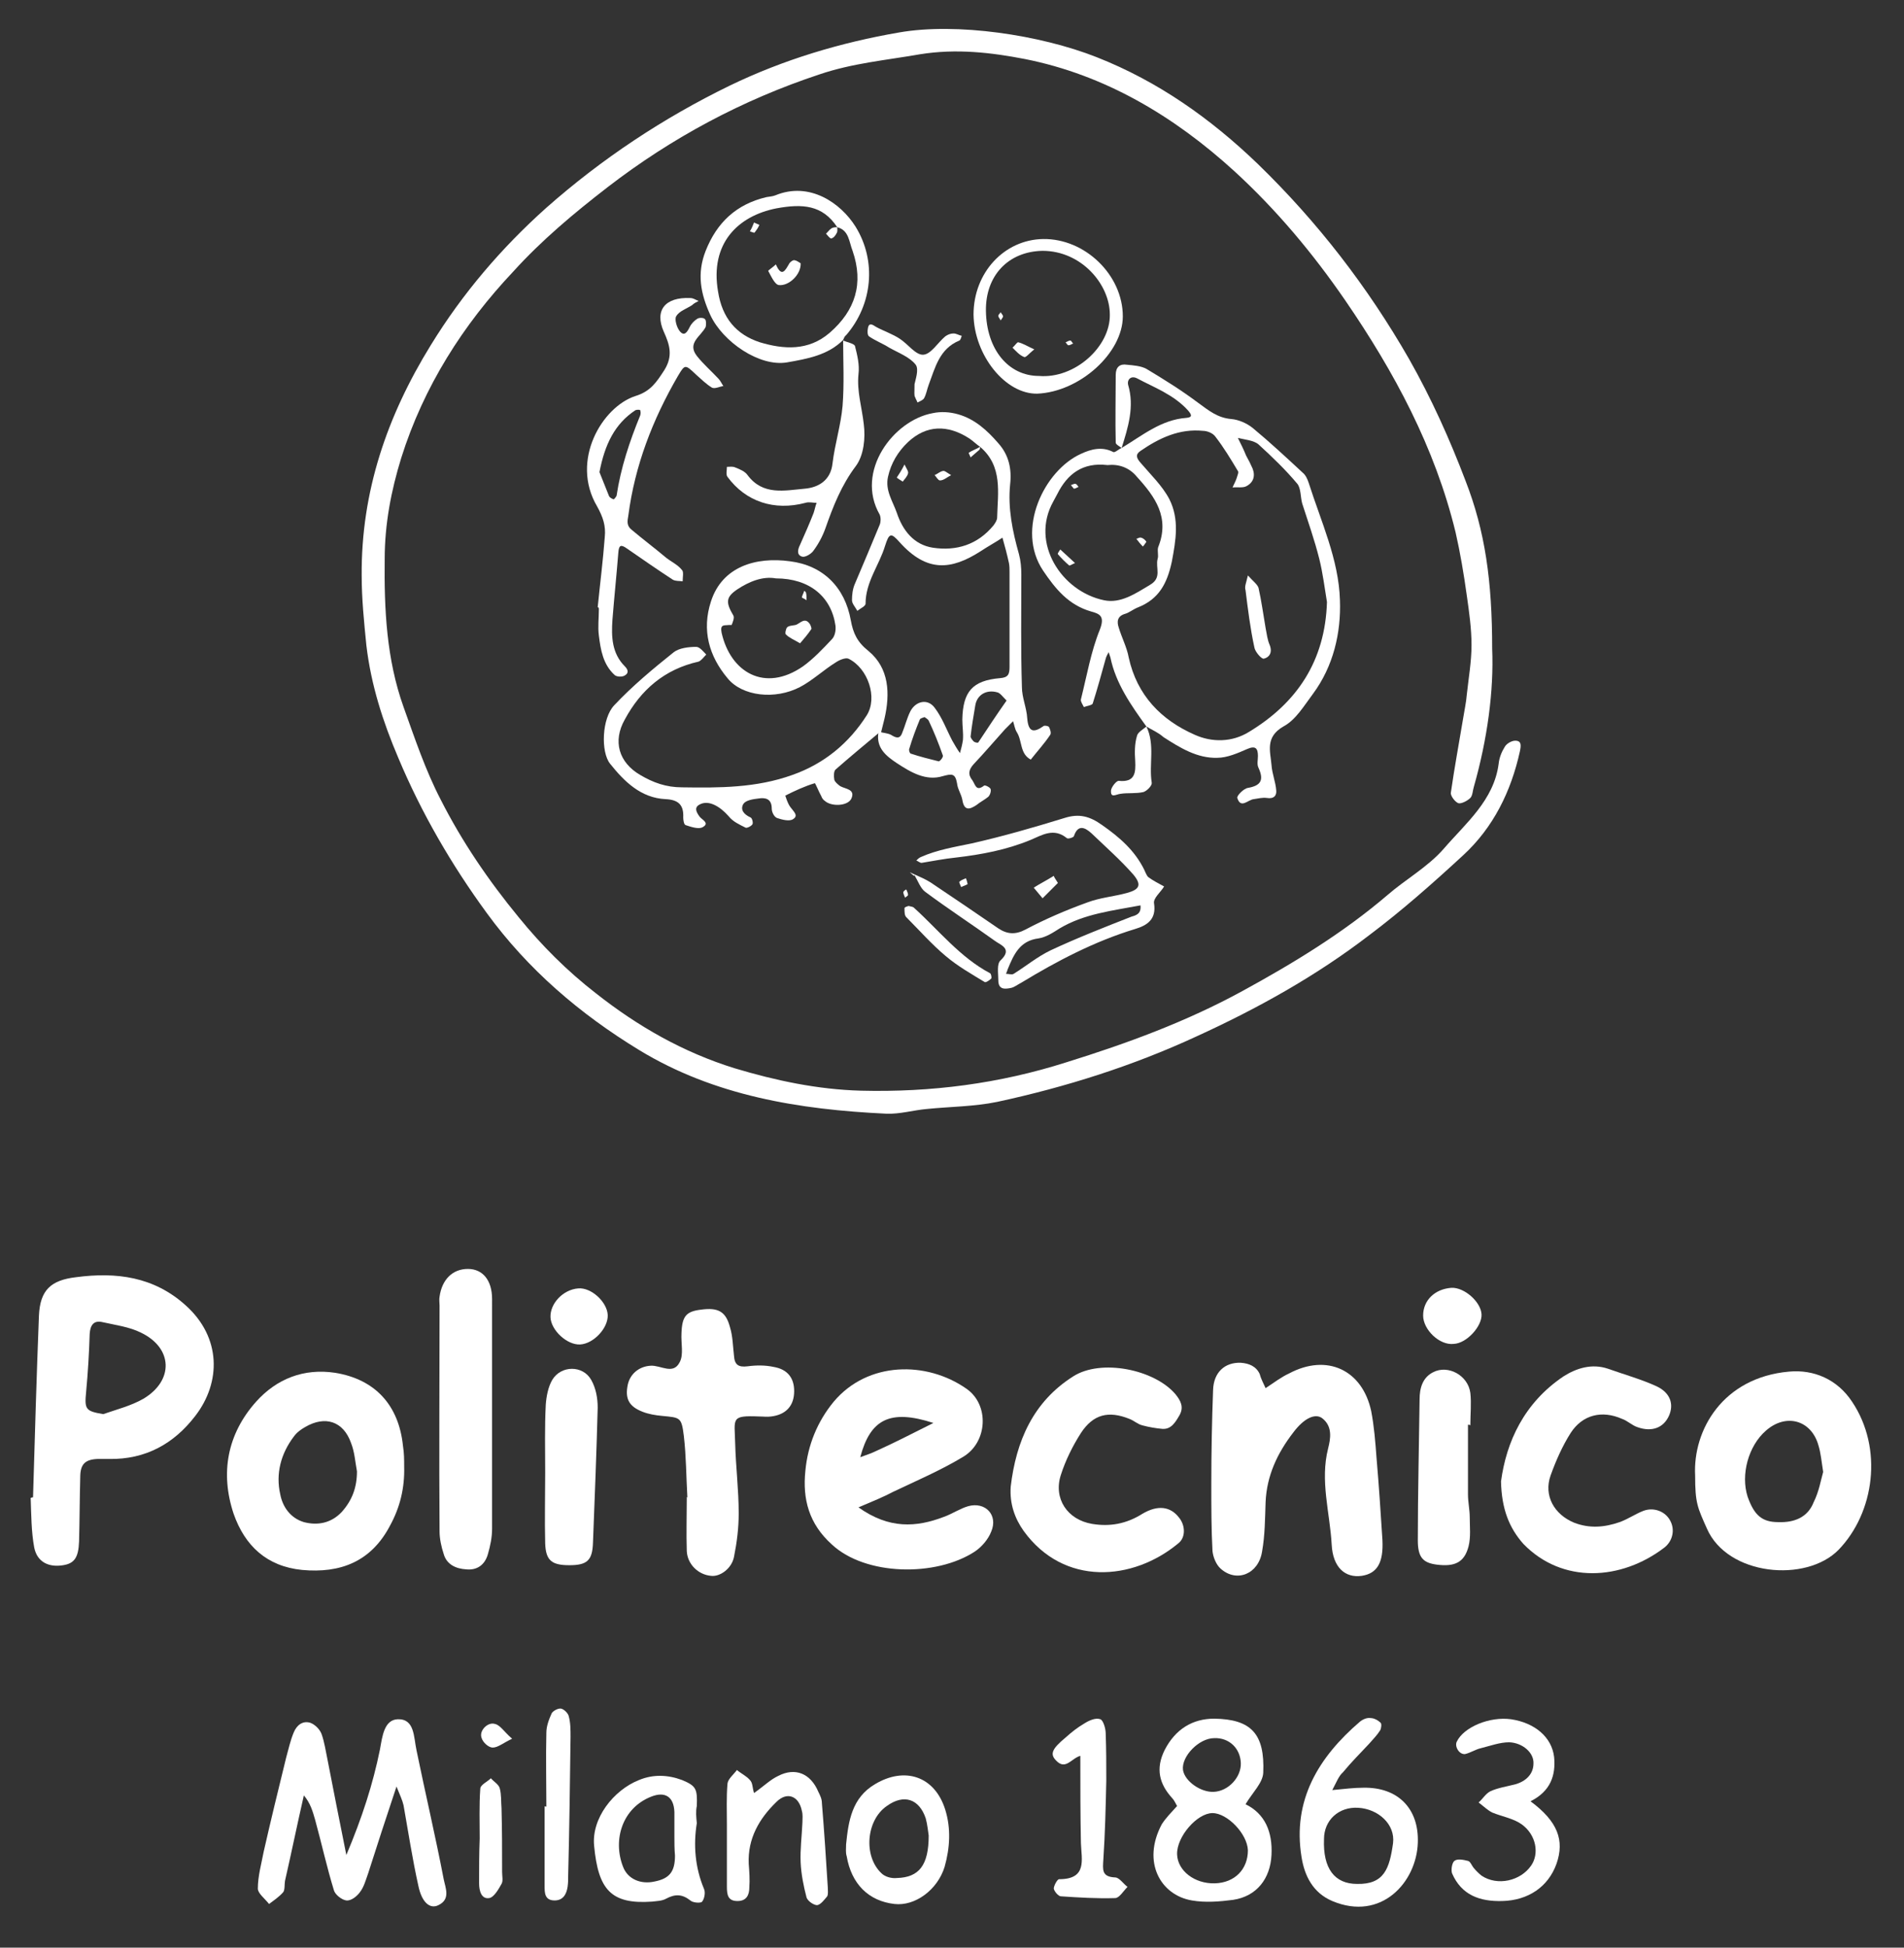 <?xml version="1.0" encoding="utf-8"?>
<!-- Generator: Adobe Illustrator 18.0.0, SVG Export Plug-In . SVG Version: 6.00 Build 0)  -->
<!DOCTYPE svg PUBLIC "-//W3C//DTD SVG 1.1//EN" "http://www.w3.org/Graphics/SVG/1.1/DTD/svg11.dtd">
<svg version="1.1" id="Layer_1" xmlns="http://www.w3.org/2000/svg" xmlns:xlink="http://www.w3.org/1999/xlink" x="0px" y="0px"
	 viewBox="0 0 322.7 330" enable-background="new 0 0 322.7 330" xml:space="preserve">
<rect x="0" y="0" width="322.7" height="330" fill="#333333" stroke="none"/>
<g>
	<path fill="#FFFFFF" d="M5.6,253.7c0.3-10.3,0.6-20.6,1-30.8c0.2-4.3,2-6,6.3-6.5c6.8-0.9,13.2-0.1,18.6,4.8c6,5.4,6,13,1.6,18.7
		c-3.6,4.7-8.4,7.4-14.6,7.3c-0.7,0-1.3,0-2,0c-2.1,0.1-2.9,0.9-2.9,3.1c-0.1,3.6-0.1,7.2-0.2,10.9c-0.1,2.7-0.8,3.7-2.7,4
		c-2.4,0.4-4.4-0.5-4.9-3c-0.5-2.7-0.5-5.6-0.6-8.4C5.4,253.7,5.5,253.7,5.6,253.7z M17.5,239.6c2.3-0.8,4.7-1.4,6.8-2.6
		c5.2-3.1,5-8.6-0.4-11.2c-2-1-4.4-1.3-6.6-1.8c-1.4-0.3-2,0.5-2.1,2c-0.1,3.3-0.3,6.6-0.6,9.8C14.3,238.8,14.5,239.1,17.5,239.6z"
		/>
	<path fill="#FFFFFF" d="M145.5,255.4c5.2,3.7,9.8,3.4,14.5,1.6c1.4-0.5,2.7-1.4,4.1-1.8c2.9-0.8,5.1,1.5,3.9,4.3
		c-0.5,1.3-1.6,2.6-2.8,3.4c-6.6,4.3-18.5,4.1-24.2-1.2c-3.9-3.5-5-7.7-4.5-12.5c0.4-4.3,2-8.3,4.8-11.7c5.8-6.9,15.8-6.9,22.5-2.2
		c3.9,2.7,3.6,9-0.5,11.5c-3.8,2.3-8,4.1-12,6C149.8,253.6,148.1,254.3,145.5,255.4z M158.2,241.1c-7.4-2.4-10.7-0.6-12.4,5.8
		c1.1-0.4,2-0.7,2.8-1.1C151.5,244.5,154.4,243,158.2,241.1z"/>
	<path fill="#FFFFFF" d="M214.5,235.2c1.5-1,2.7-1.9,4-2.5c6.4-3.4,12.4-0.6,13.9,6.4c0.5,2.6,0.7,5.2,0.9,7.9
		c0.4,4.6,0.7,9.2,1,13.9c0.2,3.9-0.9,5.7-3.5,6.1c-2.8,0.4-4.9-1.4-5.1-5.3c-0.3-5.4-2-10.8-0.6-16.3c0.4-1.6,0.8-3.7-1-5.1
		c-1.2-0.9-3.1,0-4.9,2.4c-2.7,3.5-4.5,7.3-4.7,11.8c-0.1,2.8-0.1,5.6-0.6,8.4c-0.6,3.8-4.3,5.3-7,2.9c-0.8-0.7-1.3-2-1.4-3
		c-0.2-3.7-0.2-7.5-0.2-11.3c0-5.3,0.1-10.6,0.3-16c0.1-3,2-4.7,4.7-4.6c1.4,0.1,2.6,0.6,3.2,1.9
		C213.7,233.6,214.1,234.3,214.5,235.2z"/>
	<path fill="#FFFFFF" d="M287.3,250c-0.4-7.7,4.7-16.6,15.9-17.6c4.2-0.4,8.2,1.3,10.7,5.1c5.3,7.9,3.8,18.8-2.3,25.1
		c-5.5,5.6-18.8,4.4-22.3-3.6C287.7,255.4,287.3,254.7,287.3,250z M309,249.4c-0.3-1.9-0.4-3.2-0.8-4.5c-1.2-4.3-5.5-5.5-8.9-2.5
		c-3,2.6-4.3,7.5-3.1,11.2c1.1,3.1,2.4,4.3,5.2,4.3c2.7,0.1,5-0.8,6-3.4C308.3,252.7,308.6,250.8,309,249.4z"/>
	<path fill="#FFFFFF" d="M68.5,248.5c0.1,3.6-0.7,6.9-2.4,10c-3.2,6.1-8.4,8.1-14.9,7.5c-6-0.6-9.7-4.1-11.6-9.5
		c-2.3-6.9-1.1-13.5,3.8-19c3.5-3.9,8.1-5.7,13.4-4.9c6.8,1.1,10.8,5.5,11.5,12.4C68.5,246.2,68.5,247.4,68.5,248.5z M60.5,249.3
		c-0.3-1.6-0.4-3.3-1-4.8c-1.3-3.7-4.4-4.7-7.8-2.7c-0.7,0.4-1.4,0.9-1.9,1.6c-2.2,2.9-3.1,6.3-2.3,9.8c0.4,2.1,1.7,4,4,4.7
		c2.3,0.6,4.6,0.2,6.4-1.7C59.7,254.2,60.5,252,60.5,249.3z"/>
	<path fill="#FFFFFF" d="M116.5,253.7c-0.2-3.5-0.2-7-0.6-10.4c-0.4-3.2-0.6-3.1-3.7-3.4c-1.1-0.1-2.3-0.3-3.3-0.7
		c-2.3-0.9-3-2.2-2.5-4.6c0.4-1.8,1.9-3.1,3.9-3.2c1.7-0.1,3.8,1.6,4.9-0.6c0.7-1.3,0.2-3.2,0.3-4.9c0.1-2.9,0.8-3.7,3.3-4
		c2.9-0.4,4.2,0.3,4.9,2.9c0.5,1.6,0.5,3.2,0.7,4.9c0.1,1.5,0.7,2,2.3,1.8c1.5-0.2,3-0.2,4.4,0.1c2.4,0.4,3.5,1.9,3.5,4.1
		c0,2.5-1.4,4-3.9,4.3c-0.7,0.1-1.3,0-2,0c-4.9-0.2-4.2,0.3-4.1,4.5c0.1,4,0.6,7.9,0.6,11.9c0,2.5-0.3,4.9-0.8,7.4
		c-0.4,2-2.4,3.4-3.9,3.2c-2.2-0.2-4-2-4.1-4.2c-0.1-3,0-6,0-9C116.3,253.7,116.4,253.7,116.5,253.7z"/>
	<path fill="#FFFFFF" d="M171.3,251.9c0.9-7.7,3.8-14.4,10.6-18.7c4.7-3,13.7-1.2,17.3,3c0.9,1.1,1.5,2.2,0.7,3.6
		c-0.7,1.2-1.4,2.4-2.9,2.3c-1.1-0.1-2.3-0.3-3.4-0.6c-0.8-0.2-1.4-0.8-2.2-1.1c-3.5-1.4-6.1-0.8-8.2,2.4c-1.4,2.2-2.6,4.6-3.4,7.1
		c-1.3,4,1.1,7.6,5.3,8.3c3,0.5,5.8,0,8.5-1.7c2.7-1.6,4.8-1.2,6.2,0.6c1.1,1.3,1.2,3.4-0.1,4.4c-7.7,6.4-19.4,7.3-26.2-2.1
		C172,257.3,171.1,254.8,171.3,251.9z"/>
	<path fill="#FFFFFF" d="M254.4,251c0.9-6.7,3.9-13.3,10.6-17.8c2.2-1.4,4.8-2.2,7.5-1.3c2.8,1,5.7,1.8,8.3,3c2.3,1.1,2.9,3,2.1,4.9
		c-0.9,2.1-2.9,2.9-5.4,2c-0.9-0.3-1.7-1.1-2.6-1.4c-3.4-1.5-6.7-0.7-8.7,2.4c-1.4,2.2-2.5,4.7-3.4,7.2c-1.2,3.4,0.6,6.6,4,8
		c2.6,1,5.1,0.8,7.7-0.1c1.4-0.5,2.7-1.4,4-1.9c1.8-0.7,3.8,0.1,4.6,1.7c0.8,1.5,0.4,3.4-1,4.5c-7.3,5.6-17.3,6.2-23.9-0.6
		C255.8,258.9,254.5,255.7,254.4,251z"/>
	<path fill="#FFFFFF" d="M58.7,314.3c2.7-6.4,4.5-12,5.7-17.9c0.4-2.2,0.7-5,3-5.1c2.9-0.1,2.7,3,3.2,5.3c1.5,7.3,3.2,14.5,4.6,21.8
		c0.3,1.5,1.2,3.4-0.9,4.4c-1.4,0.7-2.8-0.4-3.4-3.3c-1-4.5-1.7-9.1-2.5-13.6c-0.2-0.9-0.6-1.7-1.2-3.2c-1.8,5.4-3.3,10-4.8,14.7
		c-0.4,1.1-0.7,2.3-1.4,3.2c-0.5,0.7-1.5,1.5-2.3,1.4c-0.8-0.1-1.9-1-2.1-1.7c-1.2-3.9-2.1-8-3.2-12c-0.4-1.4-0.8-2.8-1.9-4.1
		c-1.1,4.8-2.1,9.7-3.2,14.5c-0.1,0.6,0,1.5-0.3,1.9c-0.7,0.8-1.6,1.4-2.4,2c-0.7-0.9-1.9-1.8-1.9-2.6c0-2.1,0.6-4.2,1-6.3
		c1.2-5.3,2.5-10.6,3.8-15.9c0.4-1.4,0.7-2.9,1.3-4.3c0.5-1.2,1.5-2,2.8-1.6c0.8,0.3,1.6,1.1,1.9,1.9c0.5,1.4,0.7,2.9,1,4.3
		C56.5,303.2,57.5,308.4,58.7,314.3z"/>
	<path fill="#FFFFFF" d="M83.4,240.6c0,6.1,0,12.3,0,18.4c0,1.5-0.3,2.9-0.7,4.3c-0.5,1.8-1.8,2.8-3.7,2.6c-1.7-0.1-3.3-0.8-3.8-2.6
		c-0.4-1.2-0.7-2.6-0.7-3.8c-0.1-12.8,0-25.6,0-38.3c0-0.5-0.1-1,0-1.5c0.4-2.9,2.2-4.7,4.8-4.7c2.5,0,4.1,1.9,4.1,5.1
		C83.4,226.9,83.4,233.8,83.4,240.6z"/>
	<path fill="#FFFFFF" d="M199.5,306c-0.3-0.5-0.5-1-0.8-1.3c-2.2-2.4-2.9-5-1.3-8.2c1.8-3.5,4.7-5.3,8.4-5.3
		c6.2,0.1,8.6,2.5,8.3,9.2c-0.1,1.7-1.8,3.3-3,5.3c3.3,1.6,4.6,4.7,4.4,8.6c-0.2,4-2.5,7-6.5,7.6c-2.3,0.3-4.7,0.5-7,0.1
		c-5.3-0.9-8.5-6.5-5.1-12.9C197.6,308,198.6,307,199.5,306z M211.5,313.5c-0.1-2.8-3.5-6.3-6-6.3c-2.6,0-6.1,4-6,7
		c0.1,2.8,3,5,6.4,4.9C209.3,319,211.5,316.7,211.5,313.5z M210.3,298.7c-0.1-2.5-2-4.3-4.5-4.2c-2.6,0-5.6,3.1-5.3,5.4
		c0.3,1.9,3,3.8,5.2,3.7C208.2,303.5,210.4,301.1,210.3,298.7z"/>
	<path fill="#FFFFFF" d="M248.8,241.4c0,3.9,0,7.9,0,11.8c0,1.3,0.3,2.6,0.3,3.9c0,1.6,0.2,3.3-0.2,4.9c-0.7,2.7-2.3,3.5-5.4,3.1
		c-2.3-0.3-3.2-1.2-3.2-4.1c0-8,0.2-15.9,0.3-23.9c0-1.9,0.5-3.7,2.3-4.6c2.5-1.3,5.9,0.5,6.3,3.5c0.2,1.8,0,3.6,0,5.5
		C249.1,241.4,248.9,241.4,248.8,241.4z"/>
	<path fill="#FFFFFF" d="M225.8,303.3c2.1-0.2,3.7-0.4,5.3-0.4c5.8-0.1,9.4,3.5,9.2,9.3c-0.2,6.7-6.2,13.4-14.5,9.9
		c-3.3-1.4-4.7-4.3-5.2-7.4c-1.6-9.7,2.9-17,9.9-23c0.5-0.4,1.2-0.7,1.8-0.6c0.6,0,1.3,0.4,1.7,0.8c0.2,0.2,0.1,1-0.1,1.3
		c-0.5,0.8-1.2,1.5-1.9,2.3c-1.5,1.6-3,3.1-4.4,4.8C226.9,300.9,226.5,302,225.8,303.3z M230,319.2c4.6,0.1,5.5-2.6,6.1-6.9
		c0.4-3.2-2.5-5.8-5.9-6c-3.3-0.2-5.8,2.1-5.8,5.3C224.2,316.6,226.2,319.2,230,319.2z"/>
	<path fill="#FFFFFF" d="M92.4,249.5c0-3.8-0.1-7.7,0.1-11.5c0.1-1.4,0.4-3,1.1-4.2c1.5-2.5,5.2-2.5,6.6,0c0.8,1.4,1.1,3.1,1.1,4.7
		c-0.2,7.6-0.5,15.3-0.8,22.9c-0.1,3-1,3.8-4,3.8c-3,0-4-0.8-4.1-3.7C92.3,257.5,92.4,253.5,92.4,249.5
		C92.4,249.5,92.4,249.5,92.4,249.5z"/>
	<path fill="#FFFFFF" d="M259.4,305.2c4.6,3.4,5.8,6.6,4.4,10.6c-1.4,3.9-4.8,6.2-9.2,6.3c-3.8,0.1-6.9-1-8.5-4.7
		c-0.2-0.6,0-1.8,0.4-2.1c0.5-0.4,1.5-0.2,2.3,0c0.4,0.1,0.6,0.7,0.9,1.1c0.4,0.5,0.9,1,1.4,1.4c2.7,1.8,6.6,0.9,8.4-1.7
		c1.4-2,0.9-5.2-1.6-7c-1.4-1-3.3-1.3-5-2c-0.8-0.4-1.5-1.1-2.3-1.7c0.7-0.6,1.2-1.5,2-1.9c1.3-0.6,2.8-0.8,4.3-1.2
		c1.7-0.5,3-1.7,3-3.5c0.1-1.8-1.8-3.5-4.1-3.6c-1.6,0-3.2,0.6-4.8,1c-0.9,0.2-1.8,0.8-2.7,1c-1,0.1-1.8-1.3-1.4-2.1
		c1.2-2.5,5.6-4.3,9.2-3.8c4,0.6,6.9,3,7.3,6.4C263.7,300.8,262.8,303.5,259.4,305.2z"/>
	<path fill="#FFFFFF" d="M118.1,308.9c-0.6,3.7-0.3,7.5,1.2,11.1c0.3,0.6,0.1,1.7-0.3,2.2c-0.2,0.3-1.6,0.2-2-0.2
		c-1.4-1.1-2.6-1.1-4.1-0.3c-0.7,0.4-1.6,0.4-2.4,0.5c-7,0.5-9.1-2.1-9.8-9.4c-0.5-4.7,3.3-9.5,7.6-11.2c2.4-1,4.9-0.9,7.3,0
		c2.4,1,2.6,1.5,2.5,4.4C117.9,306.9,118,307.9,118.1,308.9z M114.3,311C114.3,311,114.2,311,114.3,311c0-1.3,0-2.7,0-4
		c-0.1-2.6-1.6-3.5-3.9-2.6c-4.9,1.9-6.6,7.3-4.8,11.9c0.8,2.1,3,3,5.3,2.5c2.6-0.5,3.5-1.7,3.5-4.4
		C114.3,313.3,114.3,312.1,114.3,311z"/>
	<path fill="#FFFFFF" d="M127.8,303.8c1.7-1.2,2.8-2.3,4.1-2.9c2.9-1.5,5.5-0.4,6.8,2.7c0.3,0.6,0.6,1.2,0.6,1.9
		c0.4,4.8,0.7,9.5,1,14.3c0,0.5,0.1,1.1-0.1,1.5c-0.5,0.6-1.1,1.4-1.7,1.5c-0.6,0-1.6-0.7-1.8-1.3c-0.5-1.9-0.9-3.9-1-5.9
		c-0.1-2.3,0.2-4.5,0.3-6.8c0-0.7,0.1-1.3-0.1-2c-0.5-2.5-2.5-3.3-4.3-1.5c-2.9,2.8-4.9,6.2-4.7,10.5c0.1,1.3,0.2,2.7,0.1,4
		c0,1.3-0.5,2.3-2,2.3c-1.6,0-1.8-1-1.8-2.4c0-3.5,0-7,0-10.5c0-2.3-0.1-4.7,0.1-7c0.1-0.8,1-1.5,1.6-2.3c0.7,0.6,1.6,1,2.2,1.7
		C127.6,302.1,127.5,302.9,127.8,303.8z"/>
	<path fill="#FFFFFF" d="M143.4,312.5c0.4-4,1-7.9,4.9-10.2c5-3,10.1-1.4,11.9,4.3c1,3.2,0.8,6.5-0.1,9.7c-1.2,3.9-5,6.7-8.5,6.3
		c-4.4-0.5-7.3-3.4-8.1-8.1C143.3,313.9,143.4,313.2,143.4,312.5z M157.4,311c-0.1-0.6-0.2-1.8-0.5-2.9c-1.1-3.3-3.7-4.2-6.6-2.1
		c-3.5,2.4-4,8.5-0.9,11.4c0.6,0.6,1.7,0.9,2.6,0.8C155.8,318.1,157.4,316,157.4,311z"/>
	<path fill="#FFFFFF" d="M183.1,297.5c-1.5,0.4-2.5,2.5-4.1,0.8c-1.1-1.1-0.7-2,1.6-3.9c1-0.9,2-1.7,3.2-2.4c0.8-0.5,1.9-1,2.7-0.7
		c0.5,0.2,0.9,1.6,0.9,2.4c0.1,2.7,0.1,5.3,0.1,8c-0.1,4.5-0.2,8.9-0.5,13.4c-0.1,1.7-0.3,2.9,2,3c0.7,0,1.4,1.1,2.1,1.6
		c-0.7,0.7-1.4,1.9-2.1,1.9c-3.1,0.1-6.2-0.1-9.2-0.3c-0.4,0-1.1-0.8-1.2-1.3c0-0.5,0.6-1.6,0.9-1.6c4.8,0,3.8-3.3,3.7-6.1
		C183.1,307.4,183.1,302.6,183.1,297.5z"/>
	<path fill="#FFFFFF" d="M92.6,306.1c0-4.2-0.1-8.3,0-12.5c0-1.1,0.4-2.2,0.9-3.3c0.2-0.4,1.1-0.9,1.6-0.8c0.5,0.1,1.2,0.8,1.3,1.3
		c0.3,1.1,0.3,2.3,0.3,3.5c-0.1,7.8-0.2,15.6-0.4,23.4c0,0.7,0,1.3-0.1,2C96,321,95.4,322,94,322c-1.7,0-1.7-1.3-1.7-2.5
		c0-4.5,0-9,0-13.5C92.3,306.1,92.5,306.1,92.6,306.1z"/>
	<path fill="#FFFFFF" d="M241.2,222.9c0-2.6,2-4.5,4.8-4.7c2.2-0.1,5,2.4,5.1,4.5c0.1,2-2.5,4.9-4.7,5
		C244,228,241.2,225.3,241.2,222.9z"/>
	<path fill="#FFFFFF" d="M81.3,311.5c0-2.8-0.1-5.6,0.1-8.4c0-0.7,1.2-1.2,1.8-1.8c0.5,0.6,1.3,1,1.5,1.7c0.3,1.1,0.2,2.2,0.3,3.4
		c0.1,3.6,0.1,7.2,0.1,10.8c0,0.7,0.2,1.5-0.1,2c-0.5,0.9-1.3,2.3-2.1,2.4c-1.3,0.2-1.7-1.2-1.7-2.5C81.2,316.5,81.2,314,81.3,311.5
		C81.2,311.5,81.3,311.5,81.3,311.5z"/>
	<path fill="#FFFFFF" d="M98.3,227.8c-2.2,0.1-4.9-2.4-5-4.6c-0.1-2.3,2.1-4.7,4.7-4.9c2.2-0.2,4.9,2.3,5,4.5
		C103.1,225,100.6,227.7,98.3,227.8z"/>
	<path fill="#FFFFFF" d="M86.8,294.6c-1.5,0.7-2.4,1.5-3.3,1.5c-0.7,0-1.7-0.9-1.9-1.7c-0.4-1.2,1.1-2.7,2.3-2.3
		C84.8,292.3,85.4,293.4,86.8,294.6z"/>
</g>
<g>
	<path fill="#FFFFFF" d="M252.9,109.9c0.3,7.1-0.8,15.3-3.1,23.4c-0.2,0.6-0.2,1.5-0.6,1.9c-0.5,0.5-1.5,1-2,0.9
		c-0.6-0.2-1.4-1.3-1.3-1.8c0.6-4.2,1.4-8.5,2.1-12.7c0.2-1.3,0.5-2.6,0.6-3.9c0.3-2.8,0.8-5.6,0.8-8.4c0-2.8-0.4-5.6-0.8-8.4
		c-0.5-3.6-1.1-7.2-1.9-10.7c-3.5-14.4-10.4-27.2-18.7-39.3c-5.5-8-11.7-15.4-18.8-21.9c-10.2-9.3-21.9-16.3-35.5-19
		c-5.7-1.1-11.6-1.8-17.8-0.8c-5.7,1-11.4,1.5-17,3.4c-13,4.3-25,10.7-35.9,19.1c-5.7,4.4-11.2,9-16,14.3C78.5,55,71.8,65.5,68,77.6
		c-1.7,5.5-2.8,11.2-2.8,17.1c-0.1,8.5,0.3,17,3.2,25.1c1.9,5.3,3.7,10.7,6.3,15.7c3.6,7.1,8.1,13.7,13.2,19.9
		c3.9,4.8,8.2,9.1,13.1,12.9c7.1,5.6,14.8,10,23.5,12.7c7,2.1,14.1,3.6,21.4,3.8c11.9,0.3,23.5-1.2,34.8-4.8
		c10.3-3.2,20.4-6.9,29.9-12.1c8.6-4.7,17-9.8,24.5-16.2c3.1-2.7,6.9-4.8,9.6-7.9c3.7-4.3,8.5-8.2,9.3-14.4c0.1-1,0.5-2,1-2.8
		c0.3-0.6,1.2-1.1,1.8-1.1c1.1,0,1,0.8,0.8,1.8c-1.5,6.8-4.5,12.9-9.6,17.6c-5.1,4.7-10.4,9.4-16,13.6c-9,6.9-18.9,12.4-29.2,17.1
		c-10.8,5-22.2,8.6-33.8,11.1c-3.9,0.8-7.9,0.8-11.9,1.2c-2.3,0.2-4.6,0.9-6.9,0.8c-14.7-0.7-29.1-3-41.9-10.8
		c-10-6.1-18.8-13.6-25.8-23.2c-6-8.2-11.1-17-15-26.3c-2.6-6.1-4.6-12.3-5.4-19c-0.4-4-0.8-7.9-0.8-11.9c-0.1-14.2,4.3-27,11.7-39
		c5.4-8.8,12-16.5,19.6-23.3c9.4-8.3,19.8-15.2,31.1-20.7c9.1-4.4,18.8-7.3,28.7-9c9.7-1.7,23.9,0.4,33.5,4.2
		c10.4,4.1,19.3,10.4,27.3,18.1c10.1,9.8,18.6,20.8,25.6,33c3.8,6.7,6.9,13.6,9.6,20.7C251.7,90,252.9,98.4,252.9,109.9z"/>
	<path fill="#FFFFFF" d="M194.3,123.1c-2.6-3.6-5.2-7.3-6.1-11.7c-0.1-0.3-0.2-0.6-0.3-0.9c-0.2,0.4-0.4,0.7-0.5,1.1
		c-0.7,2.5-1.4,5.1-2.2,7.6c-0.1,0.3-1,0.4-1.5,0.6c-0.2-0.4-0.6-1-0.5-1.3c1-4,1.7-8.1,3.2-11.8c0.9-2.3,0-2.7-1.5-3.1
		c-3.8-1.1-6-3.8-8.1-6.9c-4.7-7,0.2-17,6.4-19.8c1.7-0.8,3.6-1.3,5.5-0.3c0.3,0.1,0.9-0.5,1.4-0.7c3.5-2.1,6.7-4.8,11-5.1
		c1.1-0.1,0.8-0.6,0.3-1.2c-2.4-2.7-5.7-3.9-8.7-5.5c-1-0.5-1.7,0.2-1.5,1.1c1.1,3.7,0,7.2-1.1,10.7c-0.4-0.3-1-0.6-1-0.9
		c-0.1-3.8,0-7.7,0-11.5c0-1.3,0.7-1.9,1.9-1.7c1.1,0.1,2.4,0.2,3.3,0.7c3,1.8,5.9,3.6,8.7,5.7c1.8,1.3,3.3,2.6,5.7,2.8
		c1.2,0.1,2.6,0.7,3.6,1.5c2.9,2.4,5.7,5,8.5,7.6c0.5,0.4,0.8,1.1,1,1.7c2.1,6.6,5.1,13,5.3,19.9c0.2,5.5-1.1,11.2-4.6,15.9
		c-1.5,2-2.9,4.4-5,5.5c-3.1,1.8-2.2,4.2-2,6.5c0.1,1.5,0.7,2.9,0.8,4.3c0.1,0.9-0.4,1.5-1.6,1.3c-0.7-0.1-1.5,0.1-2.2,0.2
		c-1,0.1-2.2,1.7-2.8-0.2c-0.1-0.4,1.1-1.6,1.8-1.7c2.3-0.4,2.7-1.4,1.8-3.4c-0.3-0.6-0.1-1.3-0.1-2c0-1.3-0.4-1.8-1.8-1.2
		c-1.6,0.7-3.4,1.5-5.1,1.5c-3.4,0.1-6.3-1.7-9.1-3.5C196.3,124.1,195.3,123.7,194.3,123.1L194.3,123.1z M224.9,102
		c-0.4-2.4-0.7-4.9-1.3-7.3c-0.8-3.2-1.9-6.3-2.9-9.4c-0.3-1.1-0.2-2.5-0.8-3.3c-2-2.4-4.3-4.6-6.6-6.7c-0.8-0.7-2.3-0.8-3.5-1.1
		c0.5,1,1,2,1.4,3c0.4,0.7,0.8,1.5,1.1,2.2c0.5,1.3,0.1,2.4-1.1,3c-0.6,0.3-1.5,0.1-2.3,0.2c0.2-0.5,0.5-1,0.7-1.6
		c0.1-0.4,0.4-1,0.2-1.2c-1.2-2-2.4-4-3.8-5.8c-0.4-0.6-1.4-1-2.1-1c-4-0.4-7.4,1.2-10.6,3.4c-0.9,0.6-0.7,1.2,0,2
		c1.7,2,3.7,3.9,4.9,6.2c1.7,3.4,1.1,6.9,0.4,10.6c-0.8,3.7-2.2,6.3-5.7,7.7c-0.8,0.3-1.5,0.9-2.2,1.1c-1.4,0.4-1.4,1.4-1.1,2.3
		c0.5,1.7,1.4,3.4,1.7,5.1c1.4,6.4,5.5,10.6,11.2,13.1c2.9,1.3,6.3,1.3,9.2-0.5C219.8,119.1,224.6,112,224.9,102z M187.7,78.8
		c-4.2-0.5-6.8,1.5-8.5,4.9c-0.2,0.4-0.5,0.9-0.7,1.3c-3.9,7,1.4,15.2,8.6,16.7c2.8,0.6,5.3-1.1,7.8-2.6c2.1-1.2,0.9-2.9,1.3-4.4
		c0.2-0.6-0.1-1.4,0.1-2c2-5-0.5-8.5-3.6-11.9C191.4,79.2,189.6,78.6,187.7,78.8z"/>
	<path fill="#FFFFFF" d="M148.8,124.3c-2.4,2-4.8,4-7.2,6.1c-0.3,0.3-0.3,1.1-0.2,1.7c0.1,0.4,0.6,0.8,1,1.1
		c0.9,0.5,2.6,0.5,1.9,2.1c-0.6,1.3-3.4,1.4-4.5,0.4c-0.3-0.2-0.5-0.5-0.6-0.8c-0.4-0.7-1-2.2-1.1-2.2c-1.7,0.5-3.4,1.3-5,2.1
		c0,0,0.4,1.4,0.9,2c0.5,0.7,1.4,1.4,0.4,2c-0.6,0.4-1.8,0.1-2.7-0.2c-0.5-0.2-0.9-1-0.9-1.6c0-1.7-1.1-1.9-2.3-1.7
		c-0.9,0.1-2.1,0.3-2.5,0.9c-0.6,1,0.1,1.8,1.2,2.3c0.3,0.1,0.5,1,0.3,1.2c-0.2,0.3-1,0.7-1.2,0.5c-1-0.5-2.1-1-2.8-1.9
		c-1.5-1.7-3.4-2.8-4.9-2c-1,0.5-0.6,1.3,0,2.1c0.4,0.5,1.8,1.1,0.4,1.8c-0.7,0.3-1.9-0.1-2.8-0.4c-0.3-0.1-0.4-0.9-0.4-1.3
		c0.1-2.1-0.8-3-3-3.1c-4.2-0.2-7-3-9.4-6c-1.6-2-1.4-7.7,0.7-9.9c3.1-3.3,6.6-6.2,10.1-9c0.9-0.7,2.5-0.9,3.8-0.9
		c0.6,0,1.2,0.8,1.7,1.3c-0.4,0.4-0.8,1-1.3,1.2c-5.8,1.3-9.8,4.8-12.5,9.8c-2.1,3.7-1,7.3,2.6,9.4c2.2,1.3,4.4,2.1,7.1,2.1
		c6.3,0.1,12.6,0.1,18.7-2.1c5.4-1.9,9.6-5.4,12.6-10.1c1.9-3,0.2-8-3.1-9.6c-0.5-0.2-1.5,0.2-2.1,0.6c-2.1,1.3-4,3.1-6.1,4.2
		c-4.2,2.2-9.8,1.6-12.3-1.5c-3.1-3.7-4.4-8.1-2.8-13c1.9-5.9,7.6-7.6,13.4-6.8c5.6,0.7,9.3,4.4,10.3,10c0.4,2.2,1.1,3.7,3,5.2
		c3.5,2.9,3.7,7.2,2.7,11.5c-0.2,0.8-0.4,1.6-0.6,2.4C149.1,124,148.8,124.3,148.8,124.3z M131.5,98c-2.2-0.4-4.5,0.5-6.6,1.9
		c-1.9,1.3-1.9,2.2-0.6,4.4c0.2,0.4-0.1,1.1-0.3,1.6c0,0-0.3,0-0.5,0c-0.7,0.1-1.5-0.2-1.2,1.3c1.5,6.7,7.3,10.2,13.8,5.7
		c1.8-1.3,3.4-3,4.9-4.6c0.5-0.5,0.7-1.5,0.6-2.3C140.9,101.1,137.2,98,131.5,98z"/>
	<path fill="#FFFFFF" d="M149.1,124c0.6,0.2,1.3,0.2,1.9,0.5c0.8,0.5,1.5,0.8,1.9-0.3c0.5-1.2,0.8-2.5,1.4-3.7
		c0.9-1.7,2.9-2.2,4.1-0.6c1.3,1.7,2,3.7,3,5.6c0.4,0.7,0.8,1.4,1.3,2.1c0.2-0.7,0.4-1.5,0.5-2.2c0.1-1.2-0.1-2.3-0.1-3.5
		c0.1-4.7,1.7-6.6,6.4-7c1.4-0.1,1.6-0.7,1.6-1.9c0-5.4,0-10.7,0-16.1c0-0.5,0-1-0.1-1.5c-0.3-1.4-0.7-2.9-1.1-4.3
		c-1.2,0.8-2.5,1.5-3.7,2.3c-5,3.2-9.1,3.6-13.7-1.5c-1.5-1.7-1.8-1.6-2.5,0.6c-1,3.3-3.3,6.1-3.3,9.8c0,0.4-0.9,0.8-1.4,1.2
		c-0.3-0.6-0.9-1.2-0.9-1.8c0-0.9,0.1-1.9,0.5-2.8c1.4-3.3,2.8-6.6,4.2-10c0.2-0.5,0.2-1.2,0-1.7c-4.2-7.3,2.3-16,9-17.2
		c1.4-0.3,2.9-0.2,4.3,0.2c2.8,0.8,4.9,2.7,6.8,4.9c1.8,2,2.3,4.4,2,7c-0.4,4,0.4,7.9,1.5,11.8c0.3,1.1,0.4,2.3,0.4,3.4
		c0,6.4-0.1,12.8,0.1,19.1c0,1.8,0.8,3.5,0.9,5.3c0.2,2.4,1.1,2.5,2.8,1.3c0.2-0.1,0.8,0,0.9,0.2c0.2,0.4,0.4,1,0.2,1.3
		c-1,1.5-2.2,2.8-3.3,4.2c-1.9-1-1.4-3.2-2.4-4.7c-0.3-0.5-0.4-1.2-0.6-1.8c-0.5,0.5-0.9,0.9-1.4,1.4c-1.8,2-3.5,4-5.3,5.9
		c-0.8,0.9-1,1.7-0.2,2.7c0.5,0.7,0.6,2,2,0.9c0.2-0.1,1,0.3,1.1,0.6c0.1,0.4-0.1,1-0.4,1.3c-0.6,0.5-1.4,0.9-2,1.4
		c-1.2,0.8-2.1,1-2.4-0.9c-0.2-1-0.8-1.8-0.9-2.8c-0.3-1.7-0.9-1.6-2.4-1.2c-2.9,0.9-5.5-0.7-7.8-2.2c-1.8-1.2-3.6-2.6-3.1-5.3
		L149.1,124z M166.1,75.7L166.1,75.7c-0.6-0.4-1.2-1-1.8-1.4c-3.7-2.4-7.3-2.3-10.4,0.6c-1.7,1.6-2.9,3.6-3.4,5.9
		c-0.5,2.3,0.8,4.1,1.5,6.1c1,3,2.9,5.4,6.1,5.9c4,0.6,7.6-0.5,10.3-3.8c0.3-0.4,0.6-0.9,0.6-1.3C169.1,83.5,170,79,166.1,75.7z
		 M170.6,118.7c-0.7-0.7-1.1-1.3-1.6-1.4c-1.8-0.5-3.4,0.4-3.7,2.2c-0.3,1.8-0.6,3.5-0.8,5.3c0,0.2,0.3,0.6,0.5,0.8
		c0.2,0.2,0.7,0.3,0.8,0.2C167.4,123.4,168.9,121.1,170.6,118.7z M156.7,121.5c-0.3,0.1-0.7,0.2-0.8,0.4c-0.7,1.7-1.3,3.3-1.8,5
		c-0.1,0.2,0.1,0.8,0.3,0.8c1.5,0.5,3.1,0.9,4.7,1.3c0.2,0,0.8-0.7,0.7-1c-0.7-2-1.5-4-2.4-5.9C157.3,121.9,157,121.7,156.7,121.5z"
		/>
	<path fill="#FFFFFF" d="M101.3,102.9c0.4-4,0.9-7.9,1.2-11.9c0.2-1.9-0.3-3.4-1.3-5.2c-4.6-7.8,0.9-16.9,6.5-18.7
		c2.6-0.8,3.6-2.4,4.9-4.4c1.5-2.4,0.9-4.3-0.1-6.5c-1.6-3.6,0.2-5.9,4.5-5.7c0.5,0,0.9,0.3,1.4,0.5c-0.4,0.2-0.8,0.4-1.1,0.7
		c-0.9,0.6-2.2,1-2.7,1.9c-0.3,0.5,0.1,1.9,0.6,2.5c0.8,1,1.3,0.1,1.7-0.7c0.3-0.6,0.8-1.1,1.3-1.4c0.3-0.2,1.1-0.2,1.3,0.1
		c0.2,0.2,0.2,0.9,0.1,1.3c-0.8,1.6-3.2,2.7-1.5,4.9c1.1,1.4,2.5,2.6,3.7,3.9c0.3,0.3,0.5,0.8,0.8,1.2c-0.6,0.1-1.4,0.5-1.9,0.3
		c-1-0.6-1.8-1.4-2.7-2.2c-1.9-1.8-1.9-1.8-3.1,0.2c-4.3,7.4-7.3,15.2-8.4,23.6c-0.2,1.1-0.3,1.8,0.6,2.5c1.9,1.6,3.9,3.1,5.8,4.7
		c0.9,0.7,2,1.2,2.7,2.1c0.3,0.3,0.1,1.2,0.1,1.9c-0.6-0.1-1.2,0-1.7-0.3c-2.6-1.7-5.2-3.5-7.8-5.3c-1-0.7-1.3-0.5-1.4,0.7
		c-0.3,3.8-0.7,7.6-1,11.4c-0.2,2.9-0.1,5.7,2.1,7.9c0.6,0.6,0.7,1.2-0.1,1.6c-0.4,0.2-1.2,0.2-1.6-0.1c-2-1.8-2.4-4.3-2.7-6.7
		c-0.2-1.5,0-3,0-4.5C101.5,102.9,101.4,102.9,101.3,102.9z M101.6,80c0.4,1,1,2.5,1.6,4c0.1,0.3,0.5,0.5,0.8,0.6
		c0.1,0,0.4-0.4,0.5-0.6c0.7-4.7,2.2-9.2,4-13.6c0.1-0.3,0.1-0.6,0-0.9c0-0.1-0.6-0.1-0.8,0C104.2,71.8,102.5,75.3,101.6,80z"/>
	<path fill="#FFFFFF" d="M155.1,148.2c0.9,0.4,1.8,0.8,2.6,1.3c3.9,2.6,7.7,5.2,11.5,7.8c1.5,1,2.9,1.1,4.6,0.2
		c3.4-1.8,6.9-3.3,10.5-4.6c2.1-0.8,4.5-1,6.7-1.6c2.2-0.6,2.5-1.4,1.1-3.1c-2.2-2.5-4.7-4.7-7.1-7c-1.1-1-2.3-1.6-3,0.5
		c-0.1,0.2-1,0.5-1.2,0.3c-2.2-1.8-4.2-0.5-6.1,0.3c-4.1,1.7-8.4,2.5-12.7,3c-2,0.2-3.9,0.6-5.8,0.9c-0.3,0-0.6-0.3-0.9-0.4
		c0.2-0.2,0.5-0.5,0.8-0.6c2.7-1.2,5.7-1.7,8.6-2.3c5.3-1.2,10.5-2.7,15.7-4.3c2.5-0.8,4.3-0.3,6.4,1.2c3,2.1,5.5,4.3,7.1,7.5
		c0.2,0.4,0.4,1,0.7,1.3c0.8,0.6,1.8,1.1,2.7,1.6c-0.6,1-1.9,2-1.7,2.9c0.4,2.7-1.2,3.7-3.2,4.3c-6.9,2.1-13.2,5.4-19.3,9.1
		c-0.6,0.3-1.2,0.8-1.8,0.9c-1,0.2-2.1,0.3-2.1-1.3c0-1.2-0.3-2.8,0.4-3.4c2.1-2-0.1-2.6-1-3.3c-3.9-2.8-7.9-5.4-11.8-8.3
		c-0.8-0.6-1.2-1.8-1.8-2.8L155.1,148.2z M193.3,153.4c-4.7,0.9-9.5,1.4-13.7,3.9c-1.1,0.7-2.3,1.5-3.6,1.7
		c-3.2,0.4-4.2,2.8-5.2,5.2c-0.1,0.3-0.2,0.6-0.3,0.8c0.5,0,1,0.2,1.3,0c2.1-1.3,4-2.9,6.3-4c4.5-2.1,9.1-3.9,13.7-5.7
		C193,155,193.4,154.5,193.3,153.4c0.1-0.3,0.3-0.5,0.5-0.7C193.6,152.9,193.5,153.2,193.3,153.4z"/>
	<path fill="#FFFFFF" d="M142.9,57.6c-2.6,2.6-6.1,3.2-9.5,3.8c-4.7,0.8-10.9-3.5-13-8c-1.7-3.7-2.3-7.1-0.8-10.9
		c1.9-4.8,5.2-7.9,10.3-9.1c0.5-0.1,1-0.1,1.5-0.3c5.8-2.4,11.1,1.3,13.6,5.3c3.6,5.8,2.9,13.2-1.6,18.4
		C143.1,57,143,57.4,142.9,57.6L142.9,57.6z M141.9,38.5L141.9,38.5c-2.5-3.8-5.9-4-10.3-3.2c-6.6,1.3-11.3,6-9.9,14.1
		c0.7,4.5,3.1,7.3,7.1,8.6c4,1.2,8.2,1.5,11.8-1.6c4.4-3.8,5.8-8.4,3.9-13.9C143.9,41,143.9,39,141.9,38.5z"/>
	<path fill="#FFFFFF" d="M142.9,57.7c0.7,0.3,1.8,0.5,2,0.9c0.4,1.6,0.8,3.2,0.6,4.8c-0.3,2.9,0.6,5.7,0.9,8.5c0.3,2.3,0,5.2-1.3,7
		c-2.5,3.3-3.9,6.9-5.2,10.6c-0.5,1.4-1.2,2.7-2.1,3.9c-0.4,0.5-1.4,1.1-1.9,0.9c-0.9-0.3-0.7-1.2-0.3-2c0.8-1.8,1.6-3.6,2.3-5.4
		c0.2-0.6,0.3-1.2,0.5-1.7c-0.6,0-1.3-0.2-1.9,0c-5.3,1.4-10.1-0.2-13.2-4.4c-0.3-0.4-0.1-1.1-0.1-1.7c0.5,0,1-0.1,1.4,0.1
		c0.8,0.3,1.7,0.7,2.1,1.3c2.6,3.5,6.3,2.6,9.7,2.3c2.3-0.2,4.4-1.4,4.7-4.3c0.4-3.3,1.4-6.4,1.7-9.7
		C143.1,65,142.9,61.3,142.9,57.7L142.9,57.7z"/>
	<path fill="#FFFFFF" d="M165,53.3c0-7.1,5.2-12.7,11.8-12.8c7.1-0.1,13.5,6.1,13.5,13.1c0,6.2-7.3,12.8-14.5,13.1
		C170.4,66.8,165.1,60.2,165,53.3z M176.1,63.7c6.1,0.5,12.1-5,12-10.4c0-5.1-4.8-10.8-11.4-10.8c-5.8,0.1-9.7,4.2-9.6,10.2
		C167.2,59.2,170.9,63.7,176.1,63.7z"/>
	<path fill="#FFFFFF" d="M155,65.1c0.1-0.6,0.8-2.5,0.2-3.3c-1-1.3-2.9-2-4.5-2.9c-1.1-0.7-2.4-1.2-3.4-1.9
		c-0.3-0.2-0.3-0.9-0.2-1.4c0.2-1.1,0.9-0.5,1.4-0.2c1.3,0.7,2.8,1.2,4,2c1.4,0.9,2.7,2.8,4,2.7c1.3-0.1,2.4-2,3.7-3.1
		c0.4-0.3,0.9-0.5,1.4-0.5c0.5,0,0.9,0.3,1.4,0.4c-0.1,0.3-0.2,0.7-0.4,0.8c-3.4,1.4-4.1,4.6-5.2,7.5c-0.3,0.8-0.4,1.6-0.8,2.3
		c-0.2,0.3-0.7,0.5-1.1,0.7c-0.1-0.3-0.3-0.6-0.4-0.9C154.9,67,155,66.5,155,65.1z"/>
	<path fill="#FFFFFF" d="M194.3,123.1c1.5,3.1,0.4,6.4,0.9,9.5c0.1,0.5-0.8,1.4-1.4,1.6c-1.3,0.3-2.6,0.1-3.9,0.3
		c-0.8,0.1-1.7,0.8-1.6-0.6c0.1-0.6,0.9-1.6,1.3-1.6c2.8,0.3,2.9-1.4,2.8-3.4c-0.1-1.4-0.1-2.9,0.3-4.2
		C192.8,124.1,193.7,123.6,194.3,123.1L194.3,123.1z"/>
	<path fill="#FFFFFF" d="M154,153.5c0.3,0.1,0.7,0.1,0.9,0.3c4.2,3.8,7.8,8.4,12.9,11.1c0.2,0.1,0.3,0.8,0.2,0.9
		c-0.3,0.3-0.9,0.7-1.1,0.6c-2.3-1.4-4.6-2.7-6.6-4.4c-2.4-2-4.5-4.4-6.7-6.6c-0.3-0.3-0.3-0.9-0.3-1.4
		C153.2,153.7,153.7,153.6,154,153.5z"/>
	<path fill="#FFFFFF" d="M179.3,149.6c-0.8,0.8-1.7,1.7-2.6,2.6c-0.5-0.6-1-1.2-1.5-1.8c1.1-0.7,2.3-1.3,3.4-2
		C178.6,148.5,178.9,149,179.3,149.6z"/>
	<path fill="#FFFFFF" d="M164,149.8c-0.3,0.2-0.7,0.3-1.1,0.5c-0.1-0.3-0.4-0.8-0.3-0.9c0.3-0.3,0.7-0.4,1.1-0.6
		C163.8,149,163.9,149.3,164,149.8z"/>
	<path fill="#FFFFFF" d="M153.6,150.7c0.1,0.3,0.3,0.6,0.3,0.9c0,0.2-0.3,0.3-0.5,0.5c-0.1-0.3-0.3-0.6-0.3-0.9
		C153.1,151,153.4,150.8,153.6,150.7z"/>
	<path fill="#FFFFFF" d="M154.9,148.4c-0.2-0.2-0.5-0.4-0.7-0.6c0.3,0.1,0.6,0.3,0.9,0.4L154.9,148.4z"/>
	<path fill="#FFFFFF" d="M211.5,97.5c0.9,1,1.6,1.5,1.8,2.1c0.5,2.2,0.8,4.5,1.2,6.8c0.2,1,0.3,2,0.7,2.9c0.5,1.3-0.1,2.1-1,2.3
		c-0.4,0.1-1.5-1.2-1.6-1.9c-0.7-3.2-1.1-6.5-1.5-9.7C210.9,99.4,211.2,98.8,211.5,97.5z"/>
	<path fill="#FFFFFF" d="M182.2,95.4c-0.5,0.2-0.9,0.5-1,0.4c-0.7-0.6-1.3-1.2-1.9-1.9c-0.1-0.1,0.2-0.5,0.4-0.8
		C180.5,93.8,181.3,94.6,182.2,95.4z"/>
	<path fill="#FFFFFF" d="M194.3,91.8c-0.3,0.4-0.4,0.6-0.6,0.8c-0.4-0.4-0.8-0.9-1.1-1.3c0.3-0.1,0.6-0.3,0.8-0.2
		C193.8,91.2,194.1,91.5,194.3,91.8z"/>
	<path fill="#FFFFFF" d="M181.5,82.2c0.3-0.1,0.6-0.3,0.8-0.2c0.2,0,0.3,0.3,0.5,0.5c-0.3,0.1-0.5,0.3-0.8,0.3
		C181.9,82.7,181.7,82.4,181.5,82.2z"/>
	<path fill="#FFFFFF" d="M135.6,109c-1-0.6-1.8-0.9-2.4-1.5c-0.2-0.1,0-1,0.2-1.2c0.3-0.3,0.9-0.3,1.4-0.4c0.8-0.2,1.6-1.5,2.5-0.1
		c0.1,0.2,0.3,0.7,0.2,0.8C136.9,107.5,136.2,108.3,135.6,109z"/>
	<path fill="#FFFFFF" d="M136.7,101.7c-0.4-0.3-0.8-0.4-0.8-0.5c0.1-0.4,0.3-0.7,0.4-1.1c0.1,0.1,0.3,0.2,0.3,0.3
		C136.7,100.8,136.7,101.2,136.7,101.7z"/>
	<path fill="#FFFFFF" d="M153.3,78.7c0.4,0.8,0.7,1.2,0.6,1.5c-0.1,0.5-0.6,1-0.9,1.4c-0.3-0.2-1-0.6-1-0.7
		C152.4,80.3,152.8,79.7,153.3,78.7z"/>
	<path fill="#FFFFFF" d="M161.2,80.5c-0.9,0.5-1.3,0.9-1.9,0.9c-0.3,0-0.6-0.6-0.9-0.9c0.5-0.2,0.9-0.6,1.4-0.7
		C160.1,79.7,160.5,80.1,161.2,80.5z"/>
	<path fill="#FFFFFF" d="M166.1,75.7c0,0.2,0,0.4-0.1,0.5c-0.5,0.4-1,0.9-1.5,1.3c-0.1-0.3-0.4-0.8-0.3-0.8
		C164.8,76.3,165.5,76.1,166.1,75.7L166.1,75.7z"/>
	<path fill="#FFFFFF" d="M135.7,44.6c0.1,1.9-2,3.9-3.7,3.7c-0.7-0.1-1.3-1.5-1.8-2.4c0-0.1,0.9-0.7,1.3-1.1c1,2.3,1.6,1,2.3-0.2
		c0.2-0.3,0.7-0.6,0.9-0.5C135.2,44.2,135.6,44.6,135.7,44.6z"/>
	<path fill="#FFFFFF" d="M141.9,38.5c0,0.3,0.1,0.7-0.1,1c-0.2,0.4-0.5,0.8-0.9,0.9c-0.3,0-0.6-0.5-0.9-0.8c0.3-0.3,0.6-0.7,0.9-0.9
		C141.2,38.5,141.6,38.5,141.9,38.5L141.9,38.5z"/>
	<path fill="#FFFFFF" d="M127.8,37.7c0.4,0.2,0.7,0.3,0.9,0.4c-0.2,0.5-0.5,0.9-0.8,1.3c-0.1,0.1-0.5-0.1-0.8-0.2
		C127.4,38.7,127.6,38.2,127.8,37.7z"/>
	<path fill="#FFFFFF" d="M175.3,59.2c-0.8,0.6-1.4,1.4-1.7,1.3c-0.8-0.3-1.4-1-2-1.6c0.4-0.3,0.8-1,1-0.9
		C173.4,58.2,174.2,58.7,175.3,59.2z"/>
	<path fill="#FFFFFF" d="M169.6,52.9c0.1,0.2,0.4,0.5,0.4,0.7c0,0.2-0.3,0.5-0.4,0.7c-0.1-0.3-0.4-0.5-0.4-0.8
		C169.2,53.3,169.5,53.1,169.6,52.9z"/>
	<path fill="#FFFFFF" d="M181.9,58.2c-0.3,0.1-0.5,0.3-0.8,0.3c-0.2,0-0.3-0.3-0.5-0.5c0.3-0.1,0.5-0.3,0.8-0.3
		C181.6,57.7,181.7,58.1,181.9,58.2z"/>
</g>
</svg>

